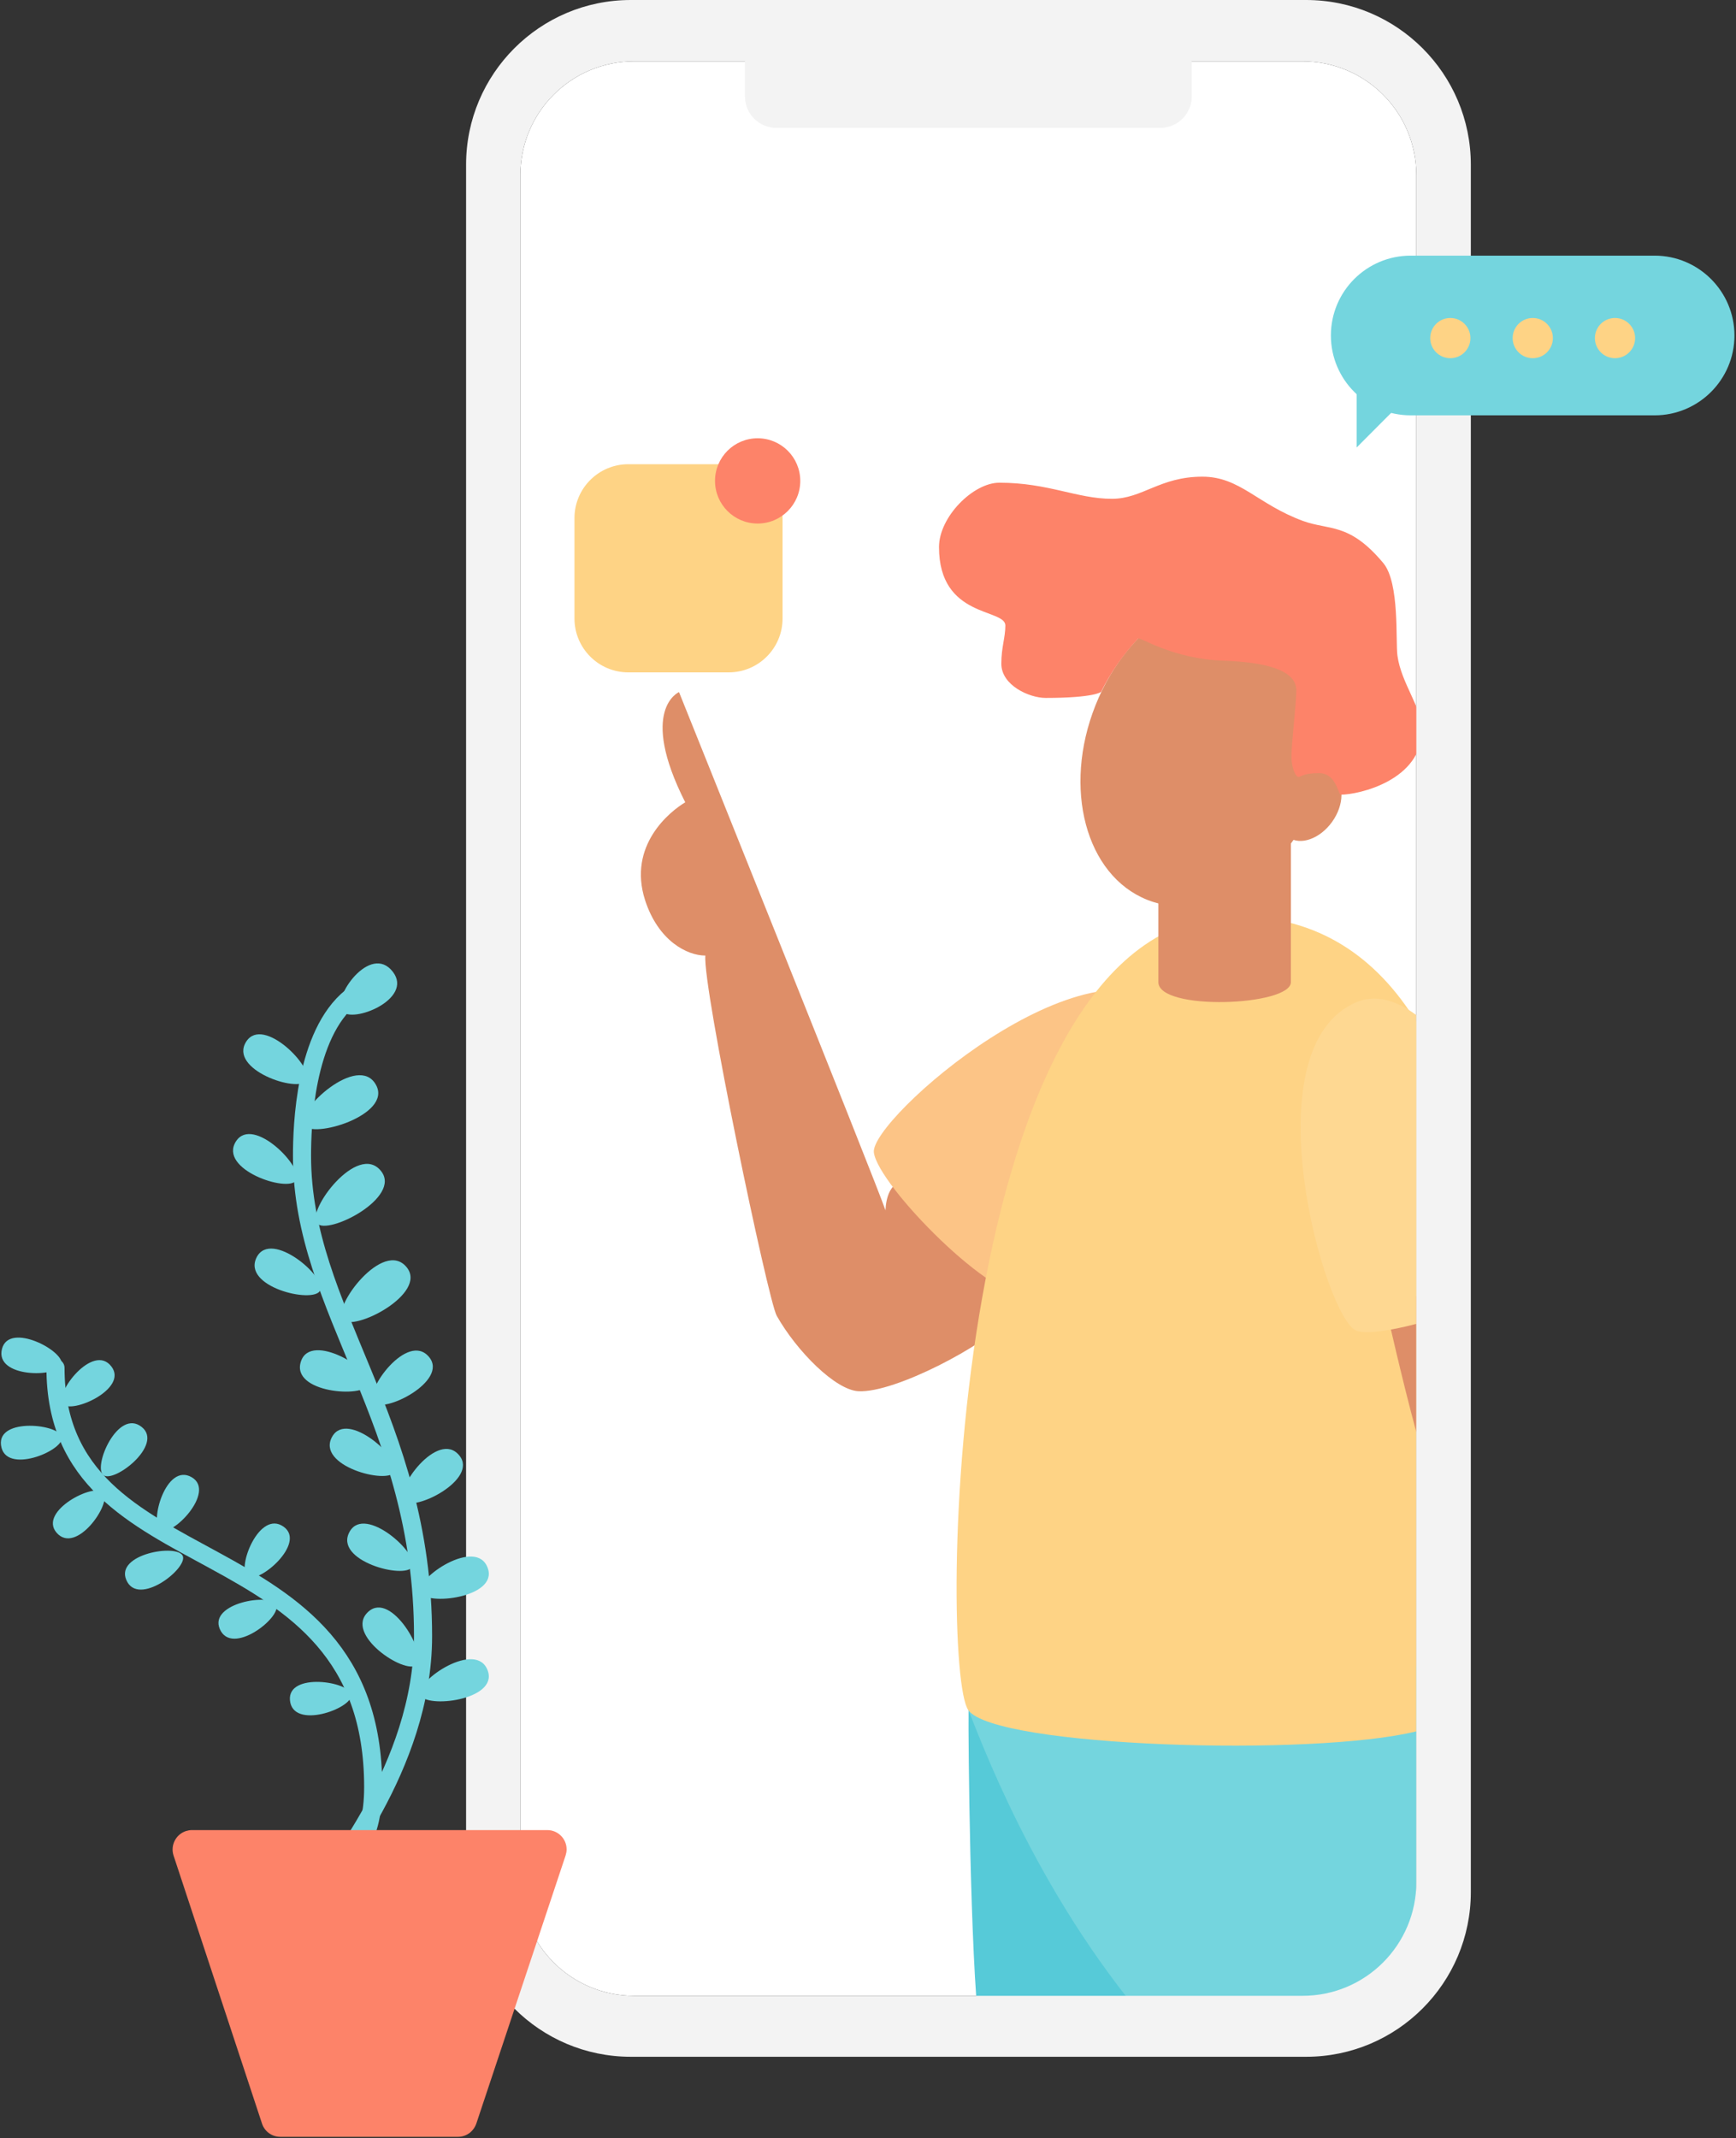 <?xml version="1.0" encoding="UTF-8"?>
<svg width="173px" height="213px" viewBox="0 0 173 213" version="1.1" xmlns="http://www.w3.org/2000/svg" xmlns:xlink="http://www.w3.org/1999/xlink">
    <rect x="0" y="0" width="173" height="213" fill="#333333" stroke="none"/>
    <!-- Generator: sketchtool 63 (101010) - https://sketch.com -->
    <title>6B313D7E-B1DF-45F8-BB9B-5CFA3B2C9B19</title>
    <desc>Created with sketchtool.</desc>
    <g id="Design-System" stroke="none" stroke-width="1" fill="none" fill-rule="evenodd">
        <g id="Illustrations" transform="translate(-547, -567)">
            <g id="app-user-colour" transform="translate(547, 567)">
                <path d="M141.145,101.791 L141.145,187.492 C141.145,193.764 136.076,198.833 129.804,198.833 L129.804,198.833 L63.199,198.833 C56.927,198.833 51.857,193.764 51.857,187.492 L51.857,187.492 L51.857,17.453 C51.857,11.181 56.927,6.111 63.199,6.111 L129.804,6.111 C136.076,6.111 141.145,11.181 141.145,17.453 L141.145,17.453 L141.145,101.791" id="Path" fill="#FFFFFF" fill-rule="nonzero"></path>
                <path d="M124.754,202.42 L110.027,182.022 C110.027,182.022 101.731,170.56 96.521,170.36 C96.481,173.366 96.682,194.926 97.603,202.4 L124.754,202.4 L124.754,202.42 Z" id="Path" fill="#56CAD8" fill-rule="nonzero"></path>
                <path d="M77.385,1.623 L115.617,1.623 C117.36,1.623 118.763,3.026 118.763,4.769 L118.763,9.598 C118.763,11.341 117.36,12.744 115.617,12.744 L77.385,12.744 C75.642,12.744 74.239,11.341 74.239,9.598 L74.239,4.769 C74.239,3.046 75.642,1.623 77.385,1.623 Z" id="Path" fill="#F3F3F3" fill-rule="nonzero"></path>
                <path d="M138.42,199.154 L141.145,199.154 L141.145,165.972 L118.182,162.165 L96.501,170.38 C97.523,172.704 102.913,188.133 114.475,201.639 L138.4,201.639 L138.4,199.154 L138.42,199.154 Z" id="Path" fill="#74D5DE" fill-rule="nonzero"></path>
                <path d="M90.109,117.761 C88.246,117.721 88.246,120.586 88.246,120.586 C87.344,117.901 67.667,68.949 67.667,68.949 C67.667,68.949 63.599,70.673 68.288,79.93 C66.765,80.832 62.537,84.218 64.281,89.668 C65.603,93.756 68.489,95.199 70.292,95.199 C69.991,98.265 76.544,129.583 77.405,131.086 C79.409,134.633 83.276,138.5 85.561,138.6 C89.208,138.781 98.184,133.992 100.409,131.487 C102.633,128.982 93.616,117.821 90.109,117.761 Z" id="Path" fill="#DE8E68" fill-rule="nonzero"></path>
                <path d="M117.2,100.489 C108.323,92.574 86.663,111.529 87.084,114.816 C87.504,118.102 99.166,129.984 102.593,128.982 C106.019,127.98 124.193,106.7 117.2,100.489 Z" id="Path" fill="#FCC486" fill-rule="nonzero"></path>
                <path d="M141.145,101.791 C137.198,95.399 131.407,91.271 123.111,91.271 C94.317,91.271 93.496,166.212 96.501,170.38 C99.166,174.067 130.926,175.029 141.145,172.484" id="Path" fill="#FED385" fill-rule="nonzero"></path>
                <path d="M141.145,129.143 L138.119,130.385 C138.38,131.347 139.542,136.737 141.145,142.688" id="Path" fill="#DE8E68" fill-rule="nonzero"></path>
                <path d="M141.145,101.13 C139.141,99.647 137.097,99.046 135.214,99.827 C124.354,104.356 132.088,131.587 135.214,132.589 C136.216,132.91 138.5,132.589 141.145,131.888" id="Path" fill="#FED892" fill-rule="nonzero"></path>
                <path d="M128.642,97.844 C128.642,100.228 115.437,100.749 115.437,97.844 L115.437,81.613 L128.642,81.613 L128.642,97.844 Z" id="Path" fill="#DE8E68" fill-rule="nonzero"></path>
                <ellipse id="Oval" fill="#DE8E68" fill-rule="nonzero" transform="translate(120.282, 74.696) rotate(-68.304) translate(-120.282, -74.696) " cx="120.282" cy="74.696" rx="16.091" ry="11.963"></ellipse>
                <ellipse id="Oval" fill="#DE8E68" fill-rule="nonzero" transform="translate(130.602, 80.335) rotate(-54.388) translate(-130.602, -80.335) " cx="130.602" cy="80.335" rx="3.787" ry="2.645"></ellipse>
                <path d="M141.706,72.717 C141.706,70.512 139.642,68.088 139.262,65.323 C139.061,63.92 139.502,58.089 137.859,56.105 C134.452,52.018 132.449,52.859 129.844,51.897 C125.315,50.234 123.572,47.489 119.825,47.489 C115.577,47.489 113.854,49.693 110.808,49.693 C107.322,49.693 104.476,48.09 99.587,48.09 C96.982,48.09 93.576,51.497 93.576,54.502 C93.576,61.616 100.188,60.594 100.188,62.317 C100.188,63.519 99.787,64.481 99.787,66.124 C99.787,68.288 102.593,69.531 104.196,69.531 C109.085,69.531 109.726,68.929 109.726,68.929 C110.688,66.986 111.93,65.202 113.413,63.619 C113.613,63.419 116.779,65.643 121.949,65.824 C126.197,65.964 129.183,66.785 129.183,68.769 C129.183,70.172 128.662,74.32 128.702,75.482 C128.742,76.644 129.143,77.405 129.403,77.405 C129.663,77.405 129.804,77.025 131.447,77.025 C133.19,77.025 133.33,79.169 133.631,79.169 C135.394,79.169 141.706,77.746 141.706,72.717 Z" id="Path" fill="#FD8369" fill-rule="nonzero"></path>
                <path d="M62.618,46.247 L72.616,46.247 C75.582,46.247 77.986,48.651 77.986,51.617 L77.986,61.616 C77.986,64.581 75.582,66.986 72.616,66.986 L62.618,66.986 C59.652,66.986 57.248,64.581 57.248,61.616 L57.248,51.617 C57.248,48.651 59.652,46.247 62.618,46.247 Z" id="Path" fill="#FED385" fill-rule="nonzero"></path>
                <circle id="Oval" fill="#FD8369" fill-rule="nonzero" cx="75.502" cy="47.91" r="4.248"></circle>
                <path d="M130.164,0 L62.858,0 C53.801,0 46.447,7.354 46.447,16.411 L46.447,188.494 C46.447,197.551 53.801,204.905 62.858,204.905 L62.858,204.905 L130.164,204.905 C139.221,204.905 146.575,197.551 146.575,188.494 L146.575,16.411 C146.575,7.354 139.221,0 130.164,0 Z M141.145,101.791 L141.145,187.492 C141.145,193.764 136.076,198.833 129.804,198.833 L129.804,198.833 L63.199,198.833 C56.927,198.833 51.857,193.764 51.857,187.492 L51.857,187.492 L51.857,17.453 C51.857,11.181 56.927,6.111 63.199,6.111 L129.804,6.111 C136.076,6.111 141.145,11.181 141.145,17.453 L141.145,17.453 L141.145,101.791 Z" id="Shape" fill="#F3F3F3" fill-rule="nonzero"></path>
                <path d="M140.584,25.468 L164.89,25.468 C169.278,25.468 172.845,29.035 172.845,33.423 L172.845,33.423 C172.845,37.811 169.278,41.378 164.89,41.378 L140.584,41.378 C136.196,41.378 132.629,37.811 132.629,33.423 L132.629,33.423 C132.629,29.014 136.196,25.468 140.584,25.468 Z" id="Path" fill="#74D5DE" fill-rule="nonzero"></path>
                <polygon id="Path" fill="#74D5DE" fill-rule="nonzero" points="142.087 37.671 135.194 30.758 135.194 44.584"></polygon>
                <circle id="Oval" fill="#FED385" fill-rule="nonzero" cx="144.531" cy="33.683" r="2.004"></circle>
                <circle id="Oval" fill="#FED385" fill-rule="nonzero" cx="152.747" cy="33.683" r="2.004"></circle>
                <circle id="Oval" fill="#FED385" fill-rule="nonzero" cx="160.942" cy="33.683" r="2.004"></circle>
                <path d="M31.88,187.011 C34.865,185.729 37.19,183.745 37.19,178.034 C37.19,151.284 5.53,158.498 5.53,136.276" id="Path" stroke="#74D5DE" stroke-width="1.803" stroke-linecap="round"></path>
                <path d="M11.101,136.136 C12.824,138.38 7.073,140.925 6.252,139.863 C5.43,138.801 9.277,133.751 11.101,136.136 Z" id="Path" fill="#74D5DE" fill-rule="nonzero"></path>
                <path d="M39.154,96.822 C41.237,99.547 35.066,102.032 34.064,100.729 C33.062,99.427 36.909,93.896 39.154,96.822 Z" id="Path" fill="#74D5DE" fill-rule="nonzero"></path>
                <path d="M37.47,108.083 C39.133,111.089 31.058,113.513 30.257,112.07 C29.455,110.628 35.707,104.857 37.47,108.083 Z" id="Path" fill="#74D5DE" fill-rule="nonzero"></path>
                <path d="M37.951,116.639 C40.135,119.284 32.621,123.131 31.579,121.869 C30.537,120.606 35.627,113.794 37.951,116.639 Z" id="Path" fill="#74D5DE" fill-rule="nonzero"></path>
                <path d="M40.516,126.237 C42.7,128.882 35.186,132.729 34.144,131.467 C33.102,130.205 38.192,123.412 40.516,126.237 Z" id="Path" fill="#74D5DE" fill-rule="nonzero"></path>
                <path d="M42.76,135.194 C44.744,137.598 38.172,140.885 37.23,139.722 C36.288,138.56 40.636,132.609 42.76,135.194 Z" id="Path" fill="#74D5DE" fill-rule="nonzero"></path>
                <path d="M45.766,144.992 C47.75,147.397 41.177,150.683 40.236,149.521 C39.294,148.359 43.642,142.407 45.766,144.992 Z" id="Path" fill="#74D5DE" fill-rule="nonzero"></path>
                <path d="M0.2,134.372 C0.922,131.647 6.472,134.613 6.132,135.935 C5.791,137.258 -0.561,137.298 0.2,134.372 Z" id="Path" fill="#74D5DE" fill-rule="nonzero"></path>
                <path d="M0.1,143.97 C-0.26,141.185 6.011,141.866 6.172,143.209 C6.332,144.551 0.481,146.976 0.1,143.97 Z" id="Path" fill="#74D5DE" fill-rule="nonzero"></path>
                <path d="M5.631,152.687 C3.807,150.543 9.418,147.677 10.299,148.699 C11.181,149.721 7.594,154.971 5.631,152.687 Z" id="Path" fill="#74D5DE" fill-rule="nonzero"></path>
                <path d="M12.584,157.396 C11.482,154.811 17.693,153.769 18.214,155.011 C18.735,156.253 13.746,160.161 12.584,157.396 Z" id="Path" fill="#74D5DE" fill-rule="nonzero"></path>
                <path d="M21.901,162.285 C20.799,159.7 27.011,158.658 27.532,159.9 C28.053,161.143 23.083,165.05 21.901,162.285 Z" id="Path" fill="#74D5DE" fill-rule="nonzero"></path>
                <path d="M28.894,169.378 C28.654,166.573 34.886,167.515 35.006,168.857 C35.126,170.2 29.155,172.384 28.894,169.378 Z" id="Path" fill="#74D5DE" fill-rule="nonzero"></path>
                <path d="M14.127,142.167 C16.331,143.93 11.361,147.798 10.299,146.956 C9.237,146.114 11.762,140.263 14.127,142.167 Z" id="Path" fill="#74D5DE" fill-rule="nonzero"></path>
                <path d="M19.116,147.176 C21.54,148.619 17.172,153.128 16.01,152.446 C14.848,151.765 16.531,145.654 19.116,147.176 Z" id="Path" fill="#74D5DE" fill-rule="nonzero"></path>
                <path d="M28.273,152.106 C30.557,153.749 25.768,157.856 24.666,157.055 C23.564,156.253 25.829,150.342 28.273,152.106 Z" id="Path" fill="#74D5DE" fill-rule="nonzero"></path>
                <path d="M32.441,188.053 C32.441,186.911 42.159,176.251 42.159,163.006 C42.159,141.406 30.097,130.585 30.097,115.156 C30.097,112.231 30.357,103.054 35.006,99.327" id="Path" stroke="#74D5DE" stroke-width="1.803" stroke-linecap="round"></path>
                <path d="M45.646,212.88 L27.932,212.88 C27.111,212.88 26.37,212.359 26.109,211.557 L17.292,184.847 C16.972,183.845 17.513,182.763 18.515,182.423 C18.715,182.362 18.916,182.322 19.116,182.322 L54.542,182.322 C55.604,182.322 56.466,183.184 56.466,184.246 C56.466,184.446 56.426,184.647 56.366,184.847 L47.469,211.557 C47.189,212.359 46.467,212.88 45.646,212.88 Z" id="Path" fill="#FD8369" fill-rule="nonzero"></path>
                <path d="M48.611,156.233 C49.653,159.179 42.36,160.021 41.879,158.618 C41.398,157.215 47.509,153.067 48.611,156.233 Z" id="Path" fill="#74D5DE" fill-rule="nonzero"></path>
                <path d="M36.709,160.562 C39.013,158.478 42.62,164.87 41.498,165.871 C40.376,166.873 34.224,162.806 36.709,160.562 Z" id="Path" fill="#74D5DE" fill-rule="nonzero"></path>
                <path d="M34.845,152.587 C36.368,149.881 41.798,154.811 41.077,156.093 C40.356,157.376 33.202,155.492 34.845,152.587 Z" id="Path" fill="#74D5DE" fill-rule="nonzero"></path>
                <path d="M33.102,143.129 C34.625,140.424 40.055,145.353 39.334,146.635 C38.613,147.918 31.459,146.034 33.102,143.129 Z" id="Path" fill="#74D5DE" fill-rule="nonzero"></path>
                <path d="M29.996,135.615 C30.998,132.649 37.25,136.476 36.769,137.899 C36.288,139.322 28.914,138.761 29.996,135.615 Z" id="Path" fill="#74D5DE" fill-rule="nonzero"></path>
                <path d="M25.588,125.235 C27.051,122.47 32.601,127.259 31.9,128.581 C31.199,129.904 24.045,128.201 25.588,125.235 Z" id="Path" fill="#74D5DE" fill-rule="nonzero"></path>
                <path d="M23.524,113.694 C25.227,111.089 30.337,116.359 29.515,117.601 C28.694,118.843 21.701,116.499 23.524,113.694 Z" id="Path" fill="#74D5DE" fill-rule="nonzero"></path>
                <path d="M24.546,103.755 C26.249,101.15 31.359,106.42 30.537,107.662 C29.716,108.905 22.723,106.56 24.546,103.755 Z" id="Path" fill="#74D5DE" fill-rule="nonzero"></path>
                <path d="M48.611,166.453 C49.653,169.398 42.36,170.24 41.879,168.837 C41.398,167.434 47.509,163.307 48.611,166.453 Z" id="Path" fill="#74D5DE" fill-rule="nonzero"></path>
            </g>
        </g>
    </g>
</svg>